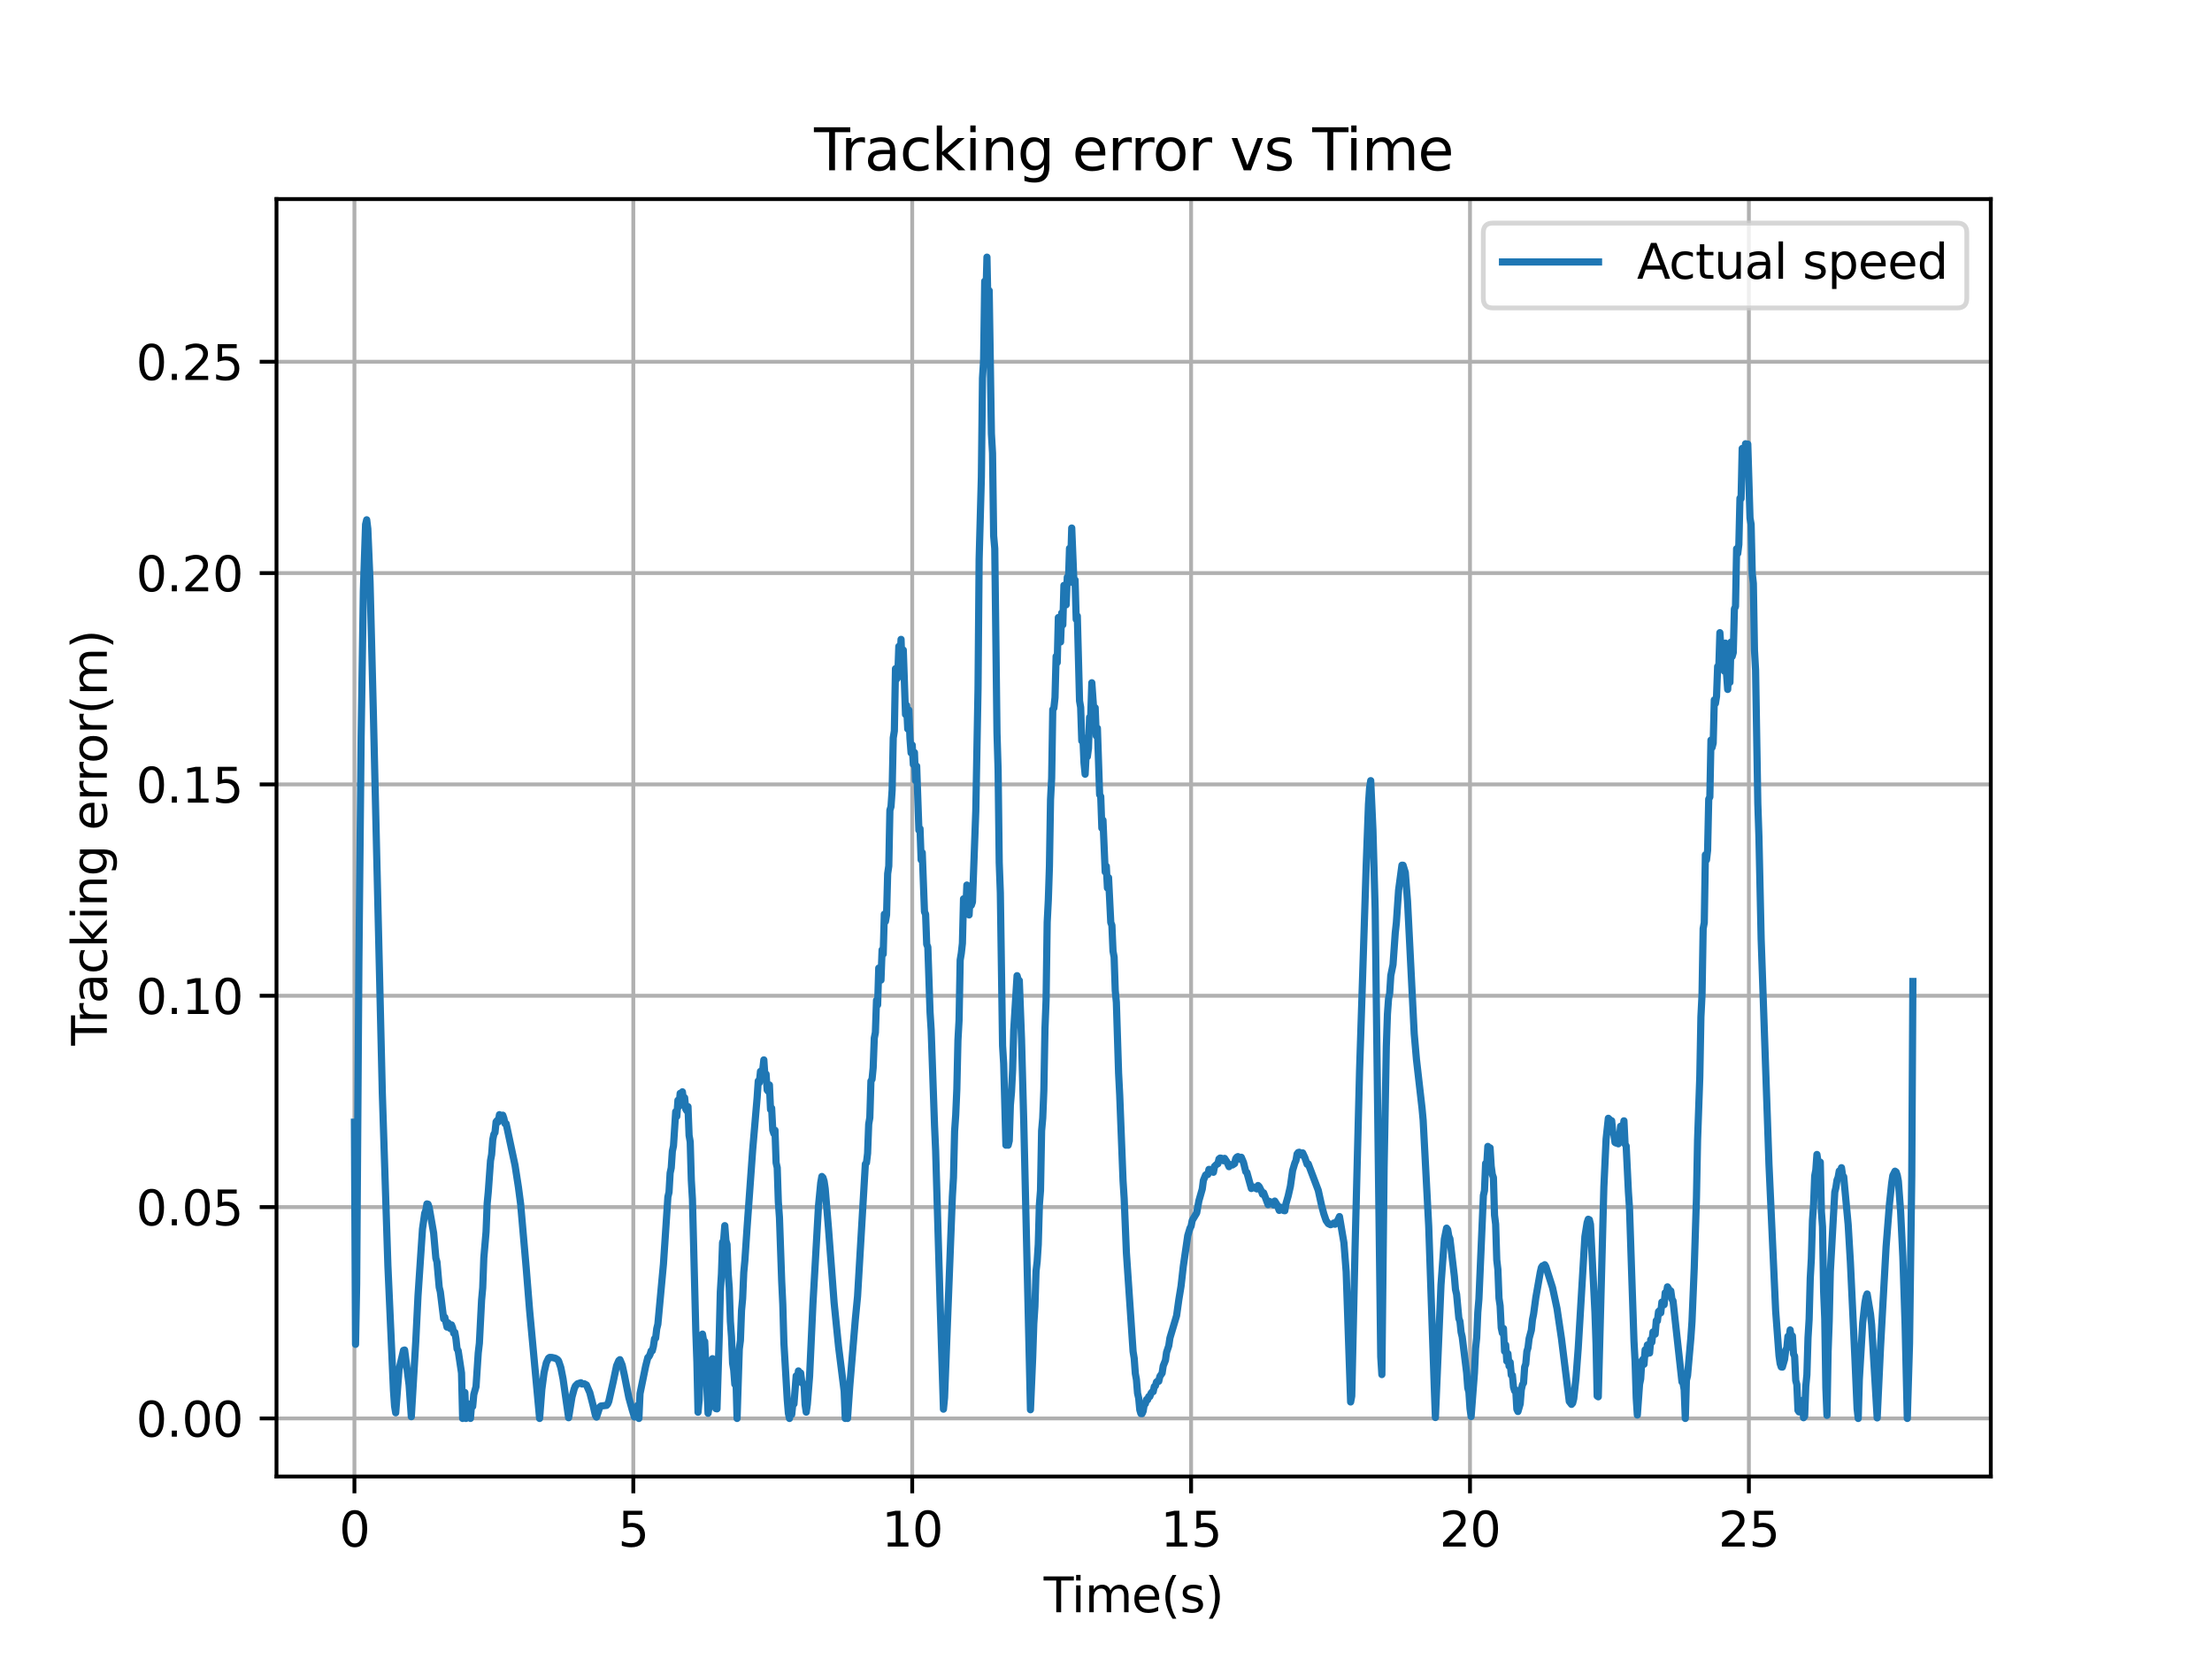 <?xml version="1.0" encoding="utf-8" standalone="no"?>
<!DOCTYPE svg PUBLIC "-//W3C//DTD SVG 1.1//EN"
  "http://www.w3.org/Graphics/SVG/1.1/DTD/svg11.dtd">
<svg xmlns:xlink="http://www.w3.org/1999/xlink" width="460.8pt" height="345.6pt" viewBox="0 0 460.8 345.6" xmlns="http://www.w3.org/2000/svg" version="1.1">
 <defs>
  <style type="text/css">*{stroke-linejoin: round; stroke-linecap: butt}</style>
 </defs>
 <g id="figure_1">
  <g id="patch_1">
   <path d="M 0 345.6 
L 460.8 345.6 
L 460.8 0 
L 0 0 
z
" style="fill: #ffffff"/>
  </g>
  <g id="axes_1">
   <g id="patch_2">
    <path d="M 57.6 307.584 
L 414.72 307.584 
L 414.72 41.472 
L 57.6 41.472 
z
" style="fill: #ffffff"/>
   </g>
   <g id="matplotlib.axis_1">
    <g id="xtick_1">
     <g id="line2d_1">
      <path d="M 73.833 307.584 
L 73.833 41.472 
" clip-path="url(#p482bd1f780)" style="fill: none; stroke: #b0b0b0; stroke-width: 0.8; stroke-linecap: square"/>
     </g>
     <g id="line2d_2">
      <defs>
       <path id="m9a41ed1e70" d="M 0 0 
L 0 3.5 
" style="stroke: #000000; stroke-width: 0.8"/>
      </defs>
      <g>
       <use xlink:href="#m9a41ed1e70" x="73.833" y="307.584" style="stroke: #000000; stroke-width: 0.8"/>
      </g>
     </g>
     <g id="text_1">
      <!-- 0 -->
      <g transform="translate(70.651 322.182) scale(0.1 -0.1)">
       <defs>
        <path id="DejaVuSans-30" d="M 2034 4250 
Q 1547 4250 1301 3770 
Q 1056 3291 1056 2328 
Q 1056 1369 1301 889 
Q 1547 409 2034 409 
Q 2525 409 2770 889 
Q 3016 1369 3016 2328 
Q 3016 3291 2770 3770 
Q 2525 4250 2034 4250 
z
M 2034 4750 
Q 2819 4750 3233 4129 
Q 3647 3509 3647 2328 
Q 3647 1150 3233 529 
Q 2819 -91 2034 -91 
Q 1250 -91 836 529 
Q 422 1150 422 2328 
Q 422 3509 836 4129 
Q 1250 4750 2034 4750 
z
" transform="scale(0.016)"/>
       </defs>
       <use xlink:href="#DejaVuSans-30"/>
      </g>
     </g>
    </g>
    <g id="xtick_2">
     <g id="line2d_3">
      <path d="M 131.931 307.584 
L 131.931 41.472 
" clip-path="url(#p482bd1f780)" style="fill: none; stroke: #b0b0b0; stroke-width: 0.8; stroke-linecap: square"/>
     </g>
     <g id="line2d_4">
      <g>
       <use xlink:href="#m9a41ed1e70" x="131.931" y="307.584" style="stroke: #000000; stroke-width: 0.8"/>
      </g>
     </g>
     <g id="text_2">
      <!-- 5 -->
      <g transform="translate(128.75 322.182) scale(0.1 -0.1)">
       <defs>
        <path id="DejaVuSans-35" d="M 691 4666 
L 3169 4666 
L 3169 4134 
L 1269 4134 
L 1269 2991 
Q 1406 3038 1543 3061 
Q 1681 3084 1819 3084 
Q 2600 3084 3056 2656 
Q 3513 2228 3513 1497 
Q 3513 744 3044 326 
Q 2575 -91 1722 -91 
Q 1428 -91 1123 -41 
Q 819 9 494 109 
L 494 744 
Q 775 591 1075 516 
Q 1375 441 1709 441 
Q 2250 441 2565 725 
Q 2881 1009 2881 1497 
Q 2881 1984 2565 2268 
Q 2250 2553 1709 2553 
Q 1456 2553 1204 2497 
Q 953 2441 691 2322 
L 691 4666 
z
" transform="scale(0.016)"/>
       </defs>
       <use xlink:href="#DejaVuSans-35"/>
      </g>
     </g>
    </g>
    <g id="xtick_3">
     <g id="line2d_5">
      <path d="M 190.03 307.584 
L 190.03 41.472 
" clip-path="url(#p482bd1f780)" style="fill: none; stroke: #b0b0b0; stroke-width: 0.8; stroke-linecap: square"/>
     </g>
     <g id="line2d_6">
      <g>
       <use xlink:href="#m9a41ed1e70" x="190.03" y="307.584" style="stroke: #000000; stroke-width: 0.8"/>
      </g>
     </g>
     <g id="text_3">
      <!-- 10 -->
      <g transform="translate(183.667 322.182) scale(0.1 -0.1)">
       <defs>
        <path id="DejaVuSans-31" d="M 794 531 
L 1825 531 
L 1825 4091 
L 703 3866 
L 703 4441 
L 1819 4666 
L 2450 4666 
L 2450 531 
L 3481 531 
L 3481 0 
L 794 0 
L 794 531 
z
" transform="scale(0.016)"/>
       </defs>
       <use xlink:href="#DejaVuSans-31"/>
       <use xlink:href="#DejaVuSans-30" x="63.623"/>
      </g>
     </g>
    </g>
    <g id="xtick_4">
     <g id="line2d_7">
      <path d="M 248.128 307.584 
L 248.128 41.472 
" clip-path="url(#p482bd1f780)" style="fill: none; stroke: #b0b0b0; stroke-width: 0.8; stroke-linecap: square"/>
     </g>
     <g id="line2d_8">
      <g>
       <use xlink:href="#m9a41ed1e70" x="248.128" y="307.584" style="stroke: #000000; stroke-width: 0.8"/>
      </g>
     </g>
     <g id="text_4">
      <!-- 15 -->
      <g transform="translate(241.766 322.182) scale(0.1 -0.1)">
       <use xlink:href="#DejaVuSans-31"/>
       <use xlink:href="#DejaVuSans-35" x="63.623"/>
      </g>
     </g>
    </g>
    <g id="xtick_5">
     <g id="line2d_9">
      <path d="M 306.227 307.584 
L 306.227 41.472 
" clip-path="url(#p482bd1f780)" style="fill: none; stroke: #b0b0b0; stroke-width: 0.8; stroke-linecap: square"/>
     </g>
     <g id="line2d_10">
      <g>
       <use xlink:href="#m9a41ed1e70" x="306.227" y="307.584" style="stroke: #000000; stroke-width: 0.8"/>
      </g>
     </g>
     <g id="text_5">
      <!-- 20 -->
      <g transform="translate(299.864 322.182) scale(0.1 -0.1)">
       <defs>
        <path id="DejaVuSans-32" d="M 1228 531 
L 3431 531 
L 3431 0 
L 469 0 
L 469 531 
Q 828 903 1448 1529 
Q 2069 2156 2228 2338 
Q 2531 2678 2651 2914 
Q 2772 3150 2772 3378 
Q 2772 3750 2511 3984 
Q 2250 4219 1831 4219 
Q 1534 4219 1204 4116 
Q 875 4013 500 3803 
L 500 4441 
Q 881 4594 1212 4672 
Q 1544 4750 1819 4750 
Q 2544 4750 2975 4387 
Q 3406 4025 3406 3419 
Q 3406 3131 3298 2873 
Q 3191 2616 2906 2266 
Q 2828 2175 2409 1742 
Q 1991 1309 1228 531 
z
" transform="scale(0.016)"/>
       </defs>
       <use xlink:href="#DejaVuSans-32"/>
       <use xlink:href="#DejaVuSans-30" x="63.623"/>
      </g>
     </g>
    </g>
    <g id="xtick_6">
     <g id="line2d_11">
      <path d="M 364.325 307.584 
L 364.325 41.472 
" clip-path="url(#p482bd1f780)" style="fill: none; stroke: #b0b0b0; stroke-width: 0.8; stroke-linecap: square"/>
     </g>
     <g id="line2d_12">
      <g>
       <use xlink:href="#m9a41ed1e70" x="364.325" y="307.584" style="stroke: #000000; stroke-width: 0.8"/>
      </g>
     </g>
     <g id="text_6">
      <!-- 25 -->
      <g transform="translate(357.963 322.182) scale(0.1 -0.1)">
       <use xlink:href="#DejaVuSans-32"/>
       <use xlink:href="#DejaVuSans-35" x="63.623"/>
      </g>
     </g>
    </g>
    <g id="text_7">
     <!-- Time(s) -->
     <g transform="translate(217.42 335.861) scale(0.1 -0.1)">
      <defs>
       <path id="DejaVuSans-54" d="M -19 4666 
L 3928 4666 
L 3928 4134 
L 2272 4134 
L 2272 0 
L 1638 0 
L 1638 4134 
L -19 4134 
L -19 4666 
z
" transform="scale(0.016)"/>
       <path id="DejaVuSans-69" d="M 603 3500 
L 1178 3500 
L 1178 0 
L 603 0 
L 603 3500 
z
M 603 4863 
L 1178 4863 
L 1178 4134 
L 603 4134 
L 603 4863 
z
" transform="scale(0.016)"/>
       <path id="DejaVuSans-6d" d="M 3328 2828 
Q 3544 3216 3844 3400 
Q 4144 3584 4550 3584 
Q 5097 3584 5394 3201 
Q 5691 2819 5691 2113 
L 5691 0 
L 5113 0 
L 5113 2094 
Q 5113 2597 4934 2840 
Q 4756 3084 4391 3084 
Q 3944 3084 3684 2787 
Q 3425 2491 3425 1978 
L 3425 0 
L 2847 0 
L 2847 2094 
Q 2847 2600 2669 2842 
Q 2491 3084 2119 3084 
Q 1678 3084 1418 2786 
Q 1159 2488 1159 1978 
L 1159 0 
L 581 0 
L 581 3500 
L 1159 3500 
L 1159 2956 
Q 1356 3278 1631 3431 
Q 1906 3584 2284 3584 
Q 2666 3584 2933 3390 
Q 3200 3197 3328 2828 
z
" transform="scale(0.016)"/>
       <path id="DejaVuSans-65" d="M 3597 1894 
L 3597 1613 
L 953 1613 
Q 991 1019 1311 708 
Q 1631 397 2203 397 
Q 2534 397 2845 478 
Q 3156 559 3463 722 
L 3463 178 
Q 3153 47 2828 -22 
Q 2503 -91 2169 -91 
Q 1331 -91 842 396 
Q 353 884 353 1716 
Q 353 2575 817 3079 
Q 1281 3584 2069 3584 
Q 2775 3584 3186 3129 
Q 3597 2675 3597 1894 
z
M 3022 2063 
Q 3016 2534 2758 2815 
Q 2500 3097 2075 3097 
Q 1594 3097 1305 2825 
Q 1016 2553 972 2059 
L 3022 2063 
z
" transform="scale(0.016)"/>
       <path id="DejaVuSans-28" d="M 1984 4856 
Q 1566 4138 1362 3434 
Q 1159 2731 1159 2009 
Q 1159 1288 1364 580 
Q 1569 -128 1984 -844 
L 1484 -844 
Q 1016 -109 783 600 
Q 550 1309 550 2009 
Q 550 2706 781 3412 
Q 1013 4119 1484 4856 
L 1984 4856 
z
" transform="scale(0.016)"/>
       <path id="DejaVuSans-73" d="M 2834 3397 
L 2834 2853 
Q 2591 2978 2328 3040 
Q 2066 3103 1784 3103 
Q 1356 3103 1142 2972 
Q 928 2841 928 2578 
Q 928 2378 1081 2264 
Q 1234 2150 1697 2047 
L 1894 2003 
Q 2506 1872 2764 1633 
Q 3022 1394 3022 966 
Q 3022 478 2636 193 
Q 2250 -91 1575 -91 
Q 1294 -91 989 -36 
Q 684 19 347 128 
L 347 722 
Q 666 556 975 473 
Q 1284 391 1588 391 
Q 1994 391 2212 530 
Q 2431 669 2431 922 
Q 2431 1156 2273 1281 
Q 2116 1406 1581 1522 
L 1381 1569 
Q 847 1681 609 1914 
Q 372 2147 372 2553 
Q 372 3047 722 3315 
Q 1072 3584 1716 3584 
Q 2034 3584 2315 3537 
Q 2597 3491 2834 3397 
z
" transform="scale(0.016)"/>
       <path id="DejaVuSans-29" d="M 513 4856 
L 1013 4856 
Q 1481 4119 1714 3412 
Q 1947 2706 1947 2009 
Q 1947 1309 1714 600 
Q 1481 -109 1013 -844 
L 513 -844 
Q 928 -128 1133 580 
Q 1338 1288 1338 2009 
Q 1338 2731 1133 3434 
Q 928 4138 513 4856 
z
" transform="scale(0.016)"/>
      </defs>
      <use xlink:href="#DejaVuSans-54"/>
      <use xlink:href="#DejaVuSans-69" x="57.959"/>
      <use xlink:href="#DejaVuSans-6d" x="85.742"/>
      <use xlink:href="#DejaVuSans-65" x="183.154"/>
      <use xlink:href="#DejaVuSans-28" x="244.678"/>
      <use xlink:href="#DejaVuSans-73" x="283.691"/>
      <use xlink:href="#DejaVuSans-29" x="335.791"/>
     </g>
    </g>
   </g>
   <g id="matplotlib.axis_2">
    <g id="ytick_1">
     <g id="line2d_13">
      <path d="M 57.6 295.488 
L 414.72 295.488 
" clip-path="url(#p482bd1f780)" style="fill: none; stroke: #b0b0b0; stroke-width: 0.8; stroke-linecap: square"/>
     </g>
     <g id="line2d_14">
      <defs>
       <path id="m479113376a" d="M 0 0 
L -3.5 0 
" style="stroke: #000000; stroke-width: 0.8"/>
      </defs>
      <g>
       <use xlink:href="#m479113376a" x="57.6" y="295.488" style="stroke: #000000; stroke-width: 0.8"/>
      </g>
     </g>
     <g id="text_8">
      <!-- 0.00 -->
      <g transform="translate(28.334 299.287) scale(0.1 -0.1)">
       <defs>
        <path id="DejaVuSans-2e" d="M 684 794 
L 1344 794 
L 1344 0 
L 684 0 
L 684 794 
z
" transform="scale(0.016)"/>
       </defs>
       <use xlink:href="#DejaVuSans-30"/>
       <use xlink:href="#DejaVuSans-2e" x="63.623"/>
       <use xlink:href="#DejaVuSans-30" x="95.41"/>
       <use xlink:href="#DejaVuSans-30" x="159.033"/>
      </g>
     </g>
    </g>
    <g id="ytick_2">
     <g id="line2d_15">
      <path d="M 57.6 251.461 
L 414.72 251.461 
" clip-path="url(#p482bd1f780)" style="fill: none; stroke: #b0b0b0; stroke-width: 0.8; stroke-linecap: square"/>
     </g>
     <g id="line2d_16">
      <g>
       <use xlink:href="#m479113376a" x="57.6" y="251.461" style="stroke: #000000; stroke-width: 0.8"/>
      </g>
     </g>
     <g id="text_9">
      <!-- 0.05 -->
      <g transform="translate(28.334 255.26) scale(0.1 -0.1)">
       <use xlink:href="#DejaVuSans-30"/>
       <use xlink:href="#DejaVuSans-2e" x="63.623"/>
       <use xlink:href="#DejaVuSans-30" x="95.41"/>
       <use xlink:href="#DejaVuSans-35" x="159.033"/>
      </g>
     </g>
    </g>
    <g id="ytick_3">
     <g id="line2d_17">
      <path d="M 57.6 207.434 
L 414.72 207.434 
" clip-path="url(#p482bd1f780)" style="fill: none; stroke: #b0b0b0; stroke-width: 0.8; stroke-linecap: square"/>
     </g>
     <g id="line2d_18">
      <g>
       <use xlink:href="#m479113376a" x="57.6" y="207.434" style="stroke: #000000; stroke-width: 0.8"/>
      </g>
     </g>
     <g id="text_10">
      <!-- 0.10 -->
      <g transform="translate(28.334 211.233) scale(0.1 -0.1)">
       <use xlink:href="#DejaVuSans-30"/>
       <use xlink:href="#DejaVuSans-2e" x="63.623"/>
       <use xlink:href="#DejaVuSans-31" x="95.41"/>
       <use xlink:href="#DejaVuSans-30" x="159.033"/>
      </g>
     </g>
    </g>
    <g id="ytick_4">
     <g id="line2d_19">
      <path d="M 57.6 163.406 
L 414.72 163.406 
" clip-path="url(#p482bd1f780)" style="fill: none; stroke: #b0b0b0; stroke-width: 0.8; stroke-linecap: square"/>
     </g>
     <g id="line2d_20">
      <g>
       <use xlink:href="#m479113376a" x="57.6" y="163.406" style="stroke: #000000; stroke-width: 0.8"/>
      </g>
     </g>
     <g id="text_11">
      <!-- 0.15 -->
      <g transform="translate(28.334 167.205) scale(0.1 -0.1)">
       <use xlink:href="#DejaVuSans-30"/>
       <use xlink:href="#DejaVuSans-2e" x="63.623"/>
       <use xlink:href="#DejaVuSans-31" x="95.41"/>
       <use xlink:href="#DejaVuSans-35" x="159.033"/>
      </g>
     </g>
    </g>
    <g id="ytick_5">
     <g id="line2d_21">
      <path d="M 57.6 119.379 
L 414.72 119.379 
" clip-path="url(#p482bd1f780)" style="fill: none; stroke: #b0b0b0; stroke-width: 0.8; stroke-linecap: square"/>
     </g>
     <g id="line2d_22">
      <g>
       <use xlink:href="#m479113376a" x="57.6" y="119.379" style="stroke: #000000; stroke-width: 0.8"/>
      </g>
     </g>
     <g id="text_12">
      <!-- 0.20 -->
      <g transform="translate(28.334 123.178) scale(0.1 -0.1)">
       <use xlink:href="#DejaVuSans-30"/>
       <use xlink:href="#DejaVuSans-2e" x="63.623"/>
       <use xlink:href="#DejaVuSans-32" x="95.41"/>
       <use xlink:href="#DejaVuSans-30" x="159.033"/>
      </g>
     </g>
    </g>
    <g id="ytick_6">
     <g id="line2d_23">
      <path d="M 57.6 75.352 
L 414.72 75.352 
" clip-path="url(#p482bd1f780)" style="fill: none; stroke: #b0b0b0; stroke-width: 0.8; stroke-linecap: square"/>
     </g>
     <g id="line2d_24">
      <g>
       <use xlink:href="#m479113376a" x="57.6" y="75.352" style="stroke: #000000; stroke-width: 0.8"/>
      </g>
     </g>
     <g id="text_13">
      <!-- 0.25 -->
      <g transform="translate(28.334 79.151) scale(0.1 -0.1)">
       <use xlink:href="#DejaVuSans-30"/>
       <use xlink:href="#DejaVuSans-2e" x="63.623"/>
       <use xlink:href="#DejaVuSans-32" x="95.41"/>
       <use xlink:href="#DejaVuSans-35" x="159.033"/>
      </g>
     </g>
    </g>
    <g id="text_14">
     <!-- Tracking error(m) -->
     <g transform="translate(22.255 217.804) rotate(-90) scale(0.1 -0.1)">
      <defs>
       <path id="DejaVuSans-72" d="M 2631 2963 
Q 2534 3019 2420 3045 
Q 2306 3072 2169 3072 
Q 1681 3072 1420 2755 
Q 1159 2438 1159 1844 
L 1159 0 
L 581 0 
L 581 3500 
L 1159 3500 
L 1159 2956 
Q 1341 3275 1631 3429 
Q 1922 3584 2338 3584 
Q 2397 3584 2469 3576 
Q 2541 3569 2628 3553 
L 2631 2963 
z
" transform="scale(0.016)"/>
       <path id="DejaVuSans-61" d="M 2194 1759 
Q 1497 1759 1228 1600 
Q 959 1441 959 1056 
Q 959 750 1161 570 
Q 1363 391 1709 391 
Q 2188 391 2477 730 
Q 2766 1069 2766 1631 
L 2766 1759 
L 2194 1759 
z
M 3341 1997 
L 3341 0 
L 2766 0 
L 2766 531 
Q 2569 213 2275 61 
Q 1981 -91 1556 -91 
Q 1019 -91 701 211 
Q 384 513 384 1019 
Q 384 1609 779 1909 
Q 1175 2209 1959 2209 
L 2766 2209 
L 2766 2266 
Q 2766 2663 2505 2880 
Q 2244 3097 1772 3097 
Q 1472 3097 1187 3025 
Q 903 2953 641 2809 
L 641 3341 
Q 956 3463 1253 3523 
Q 1550 3584 1831 3584 
Q 2591 3584 2966 3190 
Q 3341 2797 3341 1997 
z
" transform="scale(0.016)"/>
       <path id="DejaVuSans-63" d="M 3122 3366 
L 3122 2828 
Q 2878 2963 2633 3030 
Q 2388 3097 2138 3097 
Q 1578 3097 1268 2742 
Q 959 2388 959 1747 
Q 959 1106 1268 751 
Q 1578 397 2138 397 
Q 2388 397 2633 464 
Q 2878 531 3122 666 
L 3122 134 
Q 2881 22 2623 -34 
Q 2366 -91 2075 -91 
Q 1284 -91 818 406 
Q 353 903 353 1747 
Q 353 2603 823 3093 
Q 1294 3584 2113 3584 
Q 2378 3584 2631 3529 
Q 2884 3475 3122 3366 
z
" transform="scale(0.016)"/>
       <path id="DejaVuSans-6b" d="M 581 4863 
L 1159 4863 
L 1159 1991 
L 2875 3500 
L 3609 3500 
L 1753 1863 
L 3688 0 
L 2938 0 
L 1159 1709 
L 1159 0 
L 581 0 
L 581 4863 
z
" transform="scale(0.016)"/>
       <path id="DejaVuSans-6e" d="M 3513 2113 
L 3513 0 
L 2938 0 
L 2938 2094 
Q 2938 2591 2744 2837 
Q 2550 3084 2163 3084 
Q 1697 3084 1428 2787 
Q 1159 2491 1159 1978 
L 1159 0 
L 581 0 
L 581 3500 
L 1159 3500 
L 1159 2956 
Q 1366 3272 1645 3428 
Q 1925 3584 2291 3584 
Q 2894 3584 3203 3211 
Q 3513 2838 3513 2113 
z
" transform="scale(0.016)"/>
       <path id="DejaVuSans-67" d="M 2906 1791 
Q 2906 2416 2648 2759 
Q 2391 3103 1925 3103 
Q 1463 3103 1205 2759 
Q 947 2416 947 1791 
Q 947 1169 1205 825 
Q 1463 481 1925 481 
Q 2391 481 2648 825 
Q 2906 1169 2906 1791 
z
M 3481 434 
Q 3481 -459 3084 -895 
Q 2688 -1331 1869 -1331 
Q 1566 -1331 1297 -1286 
Q 1028 -1241 775 -1147 
L 775 -588 
Q 1028 -725 1275 -790 
Q 1522 -856 1778 -856 
Q 2344 -856 2625 -561 
Q 2906 -266 2906 331 
L 2906 616 
Q 2728 306 2450 153 
Q 2172 0 1784 0 
Q 1141 0 747 490 
Q 353 981 353 1791 
Q 353 2603 747 3093 
Q 1141 3584 1784 3584 
Q 2172 3584 2450 3431 
Q 2728 3278 2906 2969 
L 2906 3500 
L 3481 3500 
L 3481 434 
z
" transform="scale(0.016)"/>
       <path id="DejaVuSans-20" transform="scale(0.016)"/>
       <path id="DejaVuSans-6f" d="M 1959 3097 
Q 1497 3097 1228 2736 
Q 959 2375 959 1747 
Q 959 1119 1226 758 
Q 1494 397 1959 397 
Q 2419 397 2687 759 
Q 2956 1122 2956 1747 
Q 2956 2369 2687 2733 
Q 2419 3097 1959 3097 
z
M 1959 3584 
Q 2709 3584 3137 3096 
Q 3566 2609 3566 1747 
Q 3566 888 3137 398 
Q 2709 -91 1959 -91 
Q 1206 -91 779 398 
Q 353 888 353 1747 
Q 353 2609 779 3096 
Q 1206 3584 1959 3584 
z
" transform="scale(0.016)"/>
      </defs>
      <use xlink:href="#DejaVuSans-54"/>
      <use xlink:href="#DejaVuSans-72" x="46.334"/>
      <use xlink:href="#DejaVuSans-61" x="87.447"/>
      <use xlink:href="#DejaVuSans-63" x="148.727"/>
      <use xlink:href="#DejaVuSans-6b" x="203.707"/>
      <use xlink:href="#DejaVuSans-69" x="261.617"/>
      <use xlink:href="#DejaVuSans-6e" x="289.4"/>
      <use xlink:href="#DejaVuSans-67" x="352.779"/>
      <use xlink:href="#DejaVuSans-20" x="416.256"/>
      <use xlink:href="#DejaVuSans-65" x="448.043"/>
      <use xlink:href="#DejaVuSans-72" x="509.566"/>
      <use xlink:href="#DejaVuSans-72" x="548.93"/>
      <use xlink:href="#DejaVuSans-6f" x="587.793"/>
      <use xlink:href="#DejaVuSans-72" x="648.975"/>
      <use xlink:href="#DejaVuSans-28" x="690.088"/>
      <use xlink:href="#DejaVuSans-6d" x="729.102"/>
      <use xlink:href="#DejaVuSans-29" x="826.514"/>
     </g>
    </g>
   </g>
   <g id="line2d_25">
    <path d="M 73.833 233.781 
L 74.065 280.05 
L 74.065 280.05 
L 74.298 267.548 
L 74.298 267.548 
L 74.762 200.658 
L 74.762 200.658 
L 75.227 153.563 
L 75.227 153.563 
L 75.692 123.067 
L 75.692 123.067 
L 76.157 109.254 
L 76.157 109.254 
L 76.389 108.284 
L 76.389 108.284 
L 76.621 110.171 
L 76.621 110.171 
L 77.086 121.163 
L 77.086 121.163 
L 77.783 148.799 
L 77.783 148.799 
L 79.643 227.714 
L 79.643 227.714 
L 80.805 263.675 
L 80.805 263.675 
L 81.967 289.654 
L 81.967 289.654 
L 82.199 292.944 
L 82.199 292.944 
L 82.431 294.311 
L 82.431 294.311 
L 83.128 285.254 
L 83.128 285.254 
L 84.058 281.305 
L 84.058 281.305 
L 84.29 281.236 
L 84.29 281.236 
L 85.22 288.511 
L 85.22 288.511 
L 85.685 295.119 
L 85.685 295.119 
L 86.614 279.409 
L 86.614 279.409 
L 87.079 269.928 
L 87.079 269.928 
L 88.009 256.026 
L 88.009 256.026 
L 88.474 252.754 
L 88.474 252.754 
L 88.706 252.141 
L 88.706 252.141 
L 88.938 250.799 
L 88.938 250.799 
L 89.171 250.858 
L 89.171 250.858 
L 89.403 251.528 
L 89.403 251.528 
L 90.333 256.857 
L 90.333 256.857 
L 90.797 262.098 
L 90.797 262.098 
L 91.03 262.905 
L 91.03 262.905 
L 91.495 268.169 
L 91.495 268.169 
L 91.727 269.112 
L 91.727 269.112 
L 92.424 274.744 
L 92.424 274.744 
L 92.657 274.404 
L 92.657 274.404 
L 93.121 276.458 
L 93.121 276.458 
L 93.354 275.582 
L 93.354 275.582 
L 93.586 276.009 
L 93.819 276.767 
L 93.819 276.767 
L 94.051 275.994 
L 94.051 275.994 
L 94.283 276.585 
L 94.283 276.585 
L 94.516 277.746 
L 94.516 277.746 
L 94.748 277.544 
L 94.748 277.544 
L 94.981 278.896 
L 94.981 278.896 
L 95.213 280.996 
L 95.213 280.996 
L 95.445 281.369 
L 95.445 281.369 
L 96.143 286.021 
L 96.143 286.021 
L 96.375 295.488 
L 96.375 295.488 
L 96.607 290.504 
L 96.607 290.504 
L 96.84 290.076 
L 96.84 290.076 
L 97.072 295.488 
L 97.072 295.488 
L 97.537 292.467 
L 97.537 292.467 
L 97.769 293.664 
L 97.769 293.664 
L 98.002 295.481 
L 98.002 295.481 
L 98.234 292.541 
L 98.234 292.541 
L 98.467 292.997 
L 98.467 292.997 
L 98.699 290.505 
L 98.699 290.505 
L 99.164 288.854 
L 99.164 288.854 
L 99.628 281.827 
L 99.628 281.827 
L 99.861 279.826 
L 99.861 279.826 
L 100.326 270.79 
L 100.326 270.79 
L 100.558 268.279 
L 100.558 268.279 
L 100.79 262.028 
L 100.79 262.028 
L 101.255 256.609 
L 101.255 256.609 
L 101.488 250.696 
L 101.488 250.696 
L 101.72 248.254 
L 101.72 248.254 
L 102.185 241.767 
L 102.185 241.767 
L 102.417 240.503 
L 102.417 240.503 
L 102.65 237.417 
L 102.65 237.417 
L 102.882 236.292 
L 102.882 236.292 
L 103.114 235.937 
L 103.114 235.937 
L 103.347 233.694 
L 103.347 233.694 
L 103.579 233.405 
L 103.812 233.709 
L 103.812 233.709 
L 104.044 232.204 
L 104.044 232.204 
L 104.276 232.462 
L 104.276 232.462 
L 104.509 233.156 
L 104.509 233.156 
L 104.741 232.316 
L 104.741 232.316 
L 104.974 233.003 
L 104.974 233.003 
L 105.206 234.077 
L 105.206 234.077 
L 105.438 234.074 
L 105.438 234.074 
L 107.297 242.792 
L 107.297 242.792 
L 107.995 247.305 
L 107.995 247.305 
L 108.459 250.842 
L 108.459 250.842 
L 109.621 264.198 
L 109.621 264.198 
L 110.319 272.903 
L 110.319 272.903 
L 112.41 295.488 
L 112.41 295.488 
L 112.875 289.422 
L 112.875 289.422 
L 113.34 285.926 
L 113.34 285.926 
L 113.805 283.904 
L 113.805 283.904 
L 114.269 282.94 
L 114.269 282.94 
L 114.502 282.772 
L 114.502 282.772 
L 114.966 282.782 
L 114.966 282.782 
L 115.664 282.942 
L 115.664 282.942 
L 116.128 283.211 
L 116.128 283.211 
L 116.361 283.499 
L 116.361 283.499 
L 116.826 284.873 
L 116.826 284.873 
L 117.29 287.211 
L 117.29 287.211 
L 117.988 292.098 
L 117.988 292.098 
L 118.452 295.337 
L 118.452 295.337 
L 119.15 291.035 
L 119.15 291.035 
L 119.614 289.335 
L 119.614 289.335 
L 119.847 288.741 
L 119.847 288.741 
L 120.312 288.267 
L 120.312 288.267 
L 121.009 288.052 
L 121.009 288.052 
L 121.241 288.312 
L 121.241 288.312 
L 121.706 288.267 
L 121.706 288.267 
L 122.171 288.518 
L 122.171 288.518 
L 122.868 290.106 
L 122.868 290.106 
L 123.565 292.811 
L 123.565 292.811 
L 124.03 294.816 
L 124.03 294.816 
L 124.262 295.208 
L 124.262 295.208 
L 124.959 293.093 
L 124.959 293.093 
L 125.192 292.897 
L 125.192 292.897 
L 126.354 292.767 
L 126.354 292.767 
L 126.586 292.493 
L 126.586 292.493 
L 126.819 291.942 
L 126.819 291.942 
L 127.748 287.825 
L 127.748 287.825 
L 128.445 284.508 
L 128.445 284.508 
L 128.91 283.435 
L 128.91 283.435 
L 129.143 283.243 
L 129.143 283.243 
L 129.607 284.361 
L 129.607 284.361 
L 130.072 286.482 
L 130.072 286.482 
L 131.002 291.147 
L 131.002 291.147 
L 131.699 293.665 
L 131.699 293.665 
L 132.164 295.184 
L 132.164 295.184 
L 132.396 294.902 
L 132.396 294.902 
L 132.861 292.745 
L 132.861 292.745 
L 133.093 295.488 
L 133.093 295.488 
L 133.326 290.324 
L 133.326 290.324 
L 134.488 284.639 
L 134.488 284.639 
L 134.952 282.808 
L 134.952 282.808 
L 135.185 282.604 
L 135.417 282.158 
L 135.417 282.158 
L 135.65 281.408 
L 135.65 281.408 
L 135.882 281.397 
L 135.882 281.397 
L 136.114 280.469 
L 136.114 280.469 
L 136.347 278.886 
L 136.579 278.763 
L 136.579 278.763 
L 136.812 276.789 
L 136.812 276.789 
L 137.044 275.863 
L 137.044 275.863 
L 138.206 263.341 
L 138.206 263.341 
L 139.135 249.321 
L 139.135 249.321 
L 139.368 248.375 
L 139.368 248.375 
L 139.6 244.353 
L 139.6 244.353 
L 139.833 243.28 
L 139.833 243.28 
L 140.065 239.81 
L 140.065 239.81 
L 140.297 238.723 
L 140.297 238.723 
L 140.762 231.567 
L 140.762 231.567 
L 140.995 232.566 
L 140.995 232.566 
L 141.227 229.205 
L 141.227 229.205 
L 141.459 230.463 
L 141.459 230.463 
L 141.692 227.763 
L 141.692 227.763 
L 141.924 229.156 
L 141.924 229.156 
L 142.157 227.447 
L 142.389 229.288 
L 142.621 228.67 
L 142.621 228.67 
L 142.854 231.056 
L 142.854 231.056 
L 143.086 231.413 
L 143.086 231.413 
L 143.319 230.528 
L 143.319 230.528 
L 143.551 236.536 
L 143.551 236.536 
L 143.783 237.863 
L 143.783 237.863 
L 144.016 245.863 
L 144.016 245.863 
L 144.248 249.829 
L 144.248 249.829 
L 144.945 277.17 
L 144.945 277.17 
L 145.178 283.748 
L 145.178 283.748 
L 145.41 294.191 
L 145.41 294.191 
L 145.643 291.629 
L 145.643 291.629 
L 145.875 283.973 
L 145.875 283.973 
L 146.107 281.833 
L 146.107 281.833 
L 146.34 277.916 
L 146.34 277.916 
L 146.572 279.304 
L 146.572 279.304 
L 146.804 279.444 
L 146.804 279.444 
L 147.502 294.412 
L 147.502 294.412 
L 147.734 292.961 
L 147.734 292.961 
L 147.966 287.155 
L 147.966 287.155 
L 148.199 286.252 
L 148.199 286.252 
L 148.431 283.035 
L 148.664 285.853 
L 148.664 285.853 
L 148.896 286.414 
L 148.896 286.414 
L 149.128 293.439 
L 149.128 293.439 
L 149.361 293.49 
L 149.361 293.49 
L 149.826 278.485 
L 149.826 278.485 
L 150.058 269.127 
L 150.058 269.127 
L 150.29 265.404 
L 150.29 265.404 
L 150.523 258.806 
L 150.523 258.806 
L 150.755 258.319 
L 150.988 255.325 
L 150.988 255.325 
L 151.22 258.434 
L 151.22 258.434 
L 151.452 259.23 
L 151.452 259.23 
L 151.685 265.277 
L 151.685 265.277 
L 151.917 268.235 
L 151.917 268.235 
L 152.15 275.247 
L 152.15 275.247 
L 152.382 278.457 
L 152.382 278.457 
L 152.614 284.005 
L 152.614 284.005 
L 152.847 285.4 
L 152.847 285.4 
L 153.079 288.385 
L 153.079 288.385 
L 153.312 287.156 
L 153.312 287.156 
L 153.544 295.488 
L 153.544 295.488 
L 154.009 281.009 
L 154.009 281.009 
L 154.241 279.235 
L 154.241 279.235 
L 154.473 273.006 
L 154.473 273.006 
L 154.706 270.507 
L 154.706 270.507 
L 154.938 265.077 
L 154.938 265.077 
L 155.171 262.589 
L 155.635 255.665 
L 155.635 255.665 
L 156.797 239.491 
L 156.797 239.491 
L 157.727 228.638 
L 157.727 228.638 
L 157.959 225.184 
L 157.959 225.184 
L 158.192 225.543 
L 158.192 225.543 
L 158.424 223.183 
L 158.424 223.183 
L 158.657 223.912 
L 158.657 223.912 
L 158.889 222.824 
L 158.889 222.824 
L 159.121 220.795 
L 159.121 220.795 
L 159.354 224.343 
L 159.354 224.343 
L 159.586 223.753 
L 159.586 223.753 
L 159.819 227.074 
L 159.819 227.074 
L 160.051 227.366 
L 160.051 227.366 
L 160.283 226.011 
L 160.283 226.011 
L 160.516 231.136 
L 160.748 230.846 
L 160.748 230.846 
L 160.981 235.43 
L 160.981 235.43 
L 161.213 236.155 
L 161.213 236.155 
L 161.445 235.45 
L 161.445 235.45 
L 161.678 242.235 
L 161.678 242.235 
L 161.91 243.248 
L 161.91 243.248 
L 162.142 250.419 
L 162.142 250.419 
L 162.375 253.652 
L 162.84 266.876 
L 162.84 266.876 
L 163.072 271.755 
L 163.072 271.755 
L 163.304 279.779 
L 163.304 279.779 
L 164.002 291.62 
L 164.002 291.62 
L 164.234 294.407 
L 164.234 294.407 
L 164.466 295.488 
L 164.466 295.488 
L 164.699 293.363 
L 164.699 293.363 
L 164.931 294.665 
L 164.931 294.665 
L 165.164 292.383 
L 165.164 292.383 
L 165.396 292.47 
L 165.396 292.47 
L 165.861 286.609 
L 165.861 286.609 
L 166.093 288.017 
L 166.093 288.017 
L 166.326 285.589 
L 166.326 285.589 
L 166.558 287.075 
L 166.558 287.075 
L 166.79 286.01 
L 166.79 286.01 
L 167.023 287.87 
L 167.023 287.87 
L 167.255 288.247 
L 167.255 288.247 
L 167.488 288.344 
L 167.488 288.344 
L 167.72 292.612 
L 167.72 292.612 
L 167.952 294.171 
L 167.952 294.171 
L 168.185 292.525 
L 168.185 292.525 
L 168.65 286.721 
L 168.65 286.721 
L 169.347 271.62 
L 169.347 271.62 
L 170.509 251.214 
L 170.509 251.214 
L 170.973 246.406 
L 170.973 246.406 
L 171.206 245.083 
L 171.206 245.083 
L 171.438 245.323 
L 171.671 246.052 
L 171.671 246.052 
L 171.903 247.615 
L 171.903 247.615 
L 172.6 256.051 
L 172.6 256.051 
L 173.762 271.4 
L 173.762 271.4 
L 174.692 280.59 
L 174.692 280.59 
L 175.854 289.825 
L 175.854 289.825 
L 176.086 295.488 
L 176.086 295.488 
L 176.319 294.612 
L 176.319 294.612 
L 176.551 295.488 
L 176.551 295.488 
L 177.016 288.84 
L 177.016 288.84 
L 178.178 274.892 
L 178.178 274.892 
L 178.642 270.087 
L 178.642 270.087 
L 180.269 242.485 
L 180.269 242.485 
L 180.502 242.224 
L 180.502 242.224 
L 180.734 240.266 
L 180.734 240.266 
L 180.966 234.178 
L 180.966 234.178 
L 181.199 232.828 
L 181.199 232.828 
L 181.431 225.204 
L 181.431 225.204 
L 181.664 224.83 
L 181.664 224.83 
L 181.896 222.412 
L 181.896 222.412 
L 182.128 216.25 
L 182.128 216.25 
L 182.361 215.077 
L 182.361 215.077 
L 182.593 208.368 
L 182.593 208.368 
L 182.826 209.341 
L 182.826 209.341 
L 183.058 201.669 
L 183.058 201.669 
L 183.29 204.095 
L 183.29 204.095 
L 183.523 204.176 
L 183.523 204.176 
L 183.755 197.875 
L 183.755 197.875 
L 183.988 198.758 
L 183.988 198.758 
L 184.22 190.435 
L 184.22 190.435 
L 184.452 191.965 
L 184.452 191.965 
L 184.685 190.616 
L 184.685 190.616 
L 184.917 182.002 
L 184.917 182.002 
L 185.149 180.413 
L 185.149 180.413 
L 185.382 168.786 
L 185.382 168.786 
L 185.614 168.03 
L 185.614 168.03 
L 185.847 164.595 
L 185.847 164.595 
L 186.079 153.715 
L 186.079 153.715 
L 186.311 152.271 
L 186.311 152.271 
L 186.544 139.294 
L 186.544 139.294 
L 186.776 141.49 
L 186.776 141.49 
L 187.009 141.155 
L 187.009 141.155 
L 187.241 134.657 
L 187.241 134.657 
L 187.473 138.357 
L 187.473 138.357 
L 187.706 133.193 
L 187.706 133.193 
L 187.938 139.935 
L 187.938 139.935 
L 188.171 135.412 
L 188.171 135.412 
L 188.635 148.846 
L 188.635 148.846 
L 188.868 146.93 
L 188.868 146.93 
L 189.1 151.861 
L 189.1 151.861 
L 189.333 147.926 
L 189.333 147.926 
L 189.565 153.825 
L 189.565 153.825 
L 189.797 156.838 
L 189.797 156.838 
L 190.03 155.195 
L 190.03 155.195 
L 190.262 159.251 
L 190.262 159.251 
L 190.495 156.758 
L 190.495 156.758 
L 190.727 162.631 
L 190.727 162.631 
L 190.959 159.592 
L 190.959 159.592 
L 191.424 172.951 
L 191.424 172.951 
L 191.657 172.62 
L 191.657 172.62 
L 191.889 179.12 
L 192.121 177.616 
L 192.121 177.616 
L 192.586 189.96 
L 192.586 189.96 
L 192.819 190.437 
L 192.819 190.437 
L 193.051 196.723 
L 193.051 196.723 
L 193.283 197.288 
L 193.283 197.288 
L 193.748 210.893 
L 193.748 210.893 
L 193.98 214.599 
L 193.98 214.599 
L 194.678 234.454 
L 194.678 234.454 
L 194.91 239.66 
L 194.91 239.66 
L 195.84 271.277 
L 195.84 271.277 
L 196.537 293.554 
L 196.537 293.554 
L 196.769 291.155 
L 196.769 291.155 
L 198.396 249.239 
L 198.396 249.239 
L 198.628 245.293 
L 198.628 245.293 
L 198.861 235.665 
L 198.861 235.665 
L 199.093 232.285 
L 199.093 232.285 
L 199.326 226.906 
L 199.326 226.906 
L 199.558 216.678 
L 199.558 216.678 
L 199.79 212.54 
L 199.79 212.54 
L 200.023 199.996 
L 200.023 199.996 
L 200.255 198.599 
L 200.255 198.599 
L 200.488 196.501 
L 200.488 196.501 
L 200.72 187.239 
L 200.72 187.239 
L 201.185 189.912 
L 201.185 189.912 
L 201.417 184.371 
L 201.417 184.371 
L 201.649 188.514 
L 201.649 188.514 
L 201.882 190.598 
L 201.882 190.598 
L 202.114 186.104 
L 202.114 186.104 
L 202.347 188.587 
L 202.347 188.587 
L 202.579 187.895 
L 202.579 187.895 
L 203.276 168.927 
L 203.276 168.927 
L 203.741 143.469 
L 203.741 143.469 
L 203.973 116.442 
L 203.973 116.442 
L 204.438 99.343 
L 204.438 99.343 
L 204.671 78.782 
L 204.903 75.031 
L 204.903 75.031 
L 205.135 58.572 
L 205.135 58.572 
L 205.368 62.55 
L 205.368 62.55 
L 205.6 53.568 
L 205.6 53.568 
L 205.833 65.028 
L 205.833 65.028 
L 206.065 60.538 
L 206.065 60.538 
L 206.53 90.343 
L 206.53 90.343 
L 206.762 94.405 
L 206.762 94.405 
L 206.995 111.612 
L 206.995 111.612 
L 207.227 114.274 
L 207.227 114.274 
L 207.692 152.686 
L 207.692 152.686 
L 207.924 160.414 
L 207.924 160.414 
L 208.157 179.709 
L 208.157 179.709 
L 208.389 185.998 
L 208.389 185.998 
L 208.854 217.846 
L 208.854 217.846 
L 209.086 221.617 
L 209.086 221.617 
L 209.551 238.558 
L 209.551 238.558 
L 209.783 236.132 
L 209.783 236.132 
L 210.016 238.568 
L 210.016 238.568 
L 210.248 237.641 
L 210.248 237.641 
L 210.48 230.17 
L 210.48 230.17 
L 210.713 227.483 
L 210.713 227.483 
L 210.945 222.925 
L 210.945 222.925 
L 211.178 214.554 
L 211.178 214.554 
L 211.875 203.25 
L 211.875 203.25 
L 212.107 204.082 
L 212.107 204.082 
L 212.34 204.261 
L 212.34 204.261 
L 212.804 216.538 
L 212.804 216.538 
L 213.269 233.746 
L 213.269 233.746 
L 214.664 293.671 
L 214.664 293.671 
L 215.128 282.789 
L 215.128 282.789 
L 215.361 275.75 
L 215.361 275.75 
L 215.593 272.166 
L 215.593 272.166 
L 215.826 264.825 
L 215.826 264.825 
L 216.058 262.813 
L 216.058 262.813 
L 216.29 259.221 
L 216.29 259.221 
L 216.523 250.966 
L 216.523 250.966 
L 216.755 248.018 
L 216.755 248.018 
L 216.987 235.548 
L 216.987 235.548 
L 217.22 232.92 
L 217.22 232.92 
L 217.452 227.172 
L 217.452 227.172 
L 217.685 214.32 
L 217.685 214.32 
L 217.917 208.393 
L 217.917 208.393 
L 218.149 192.132 
L 218.149 192.132 
L 218.382 187.584 
L 218.382 187.584 
L 218.614 180.525 
L 218.847 166.558 
L 218.847 166.558 
L 219.079 162.112 
L 219.079 162.112 
L 219.311 147.809 
L 219.311 147.809 
L 219.544 147.502 
L 219.544 147.502 
L 219.776 145.299 
L 220.009 136.725 
L 220.009 136.725 
L 220.241 138.027 
L 220.241 138.027 
L 220.473 128.642 
L 220.473 128.642 
L 220.706 132.801 
L 220.706 132.801 
L 220.938 133.735 
L 220.938 133.735 
L 221.171 127.687 
L 221.171 127.687 
L 221.403 130.168 
L 221.403 130.168 
L 221.635 121.941 
L 221.635 121.941 
L 221.868 125.823 
L 221.868 125.823 
L 222.1 125.995 
L 222.1 125.995 
L 222.333 120.233 
L 222.333 120.233 
L 222.565 121.48 
L 222.565 121.48 
L 222.797 114.23 
L 222.797 114.23 
L 223.03 117.603 
L 223.03 117.603 
L 223.262 109.999 
L 223.262 109.999 
L 223.727 121.517 
L 223.727 121.517 
L 223.959 120.82 
L 223.959 120.82 
L 224.192 129.032 
L 224.192 129.032 
L 224.424 128.324 
L 224.424 128.324 
L 224.889 145.999 
L 224.889 145.999 
L 225.121 147.342 
L 225.121 147.342 
L 225.354 154.344 
L 225.354 154.344 
L 225.586 153.623 
L 225.586 153.623 
L 225.818 158.908 
L 225.818 158.908 
L 226.051 161.281 
L 226.051 161.281 
L 226.283 156.88 
L 226.283 156.88 
L 226.516 157.631 
L 226.516 157.631 
L 226.748 155.876 
L 226.748 155.876 
L 226.98 149.438 
L 226.98 149.438 
L 227.213 149.305 
L 227.445 142.232 
L 227.91 148.815 
L 227.91 148.815 
L 228.142 147.436 
L 228.142 147.436 
L 228.375 153.306 
L 228.375 153.306 
L 228.607 151.692 
L 228.607 151.692 
L 229.072 165.538 
L 229.072 165.538 
L 229.304 165.934 
L 229.304 165.934 
L 229.537 172.515 
L 229.537 172.515 
L 229.769 170.864 
L 229.769 170.864 
L 230.234 181.641 
L 230.234 181.641 
L 230.466 180.455 
L 230.466 180.455 
L 230.699 184.988 
L 230.699 184.988 
L 230.931 182.816 
L 230.931 182.816 
L 231.396 192.17 
L 231.396 192.17 
L 231.628 192.763 
L 231.628 192.763 
L 231.861 198.131 
L 231.861 198.131 
L 232.093 199.386 
L 232.093 199.386 
L 232.325 206.362 
L 232.325 206.362 
L 232.558 208.8 
L 232.558 208.8 
L 233.023 223.568 
L 233.023 223.568 
L 233.255 228.101 
L 233.255 228.101 
L 233.952 245.987 
L 233.952 245.987 
L 234.185 249.662 
L 234.185 249.662 
L 234.649 260.966 
L 234.649 260.966 
L 236.044 281.554 
L 236.044 281.554 
L 236.276 282.971 
L 236.276 282.971 
L 236.509 286.132 
L 236.509 286.132 
L 236.741 287.399 
L 236.741 287.399 
L 236.973 290.243 
L 236.973 290.243 
L 237.206 291.245 
L 237.206 291.245 
L 237.438 293.693 
L 237.438 293.693 
L 237.671 294.481 
L 237.903 294.5 
L 237.903 294.5 
L 238.135 293.981 
L 238.135 293.981 
L 238.368 292.552 
L 238.368 292.552 
L 238.6 292.437 
L 238.6 292.437 
L 238.833 291.562 
L 238.833 291.562 
L 239.065 291.614 
L 239.065 291.614 
L 239.297 290.934 
L 239.297 290.934 
L 239.53 290.927 
L 239.53 290.927 
L 239.762 290.28 
L 239.762 290.28 
L 239.995 289.981 
L 239.995 289.981 
L 240.227 289.913 
L 240.227 289.913 
L 240.459 288.853 
L 240.459 288.853 
L 240.692 288.696 
L 240.924 287.887 
L 240.924 287.887 
L 241.156 287.702 
L 241.156 287.702 
L 241.389 287.746 
L 241.389 287.746 
L 241.621 286.732 
L 241.621 286.732 
L 242.086 286.055 
L 242.086 286.055 
L 242.318 284.54 
L 242.318 284.54 
L 242.783 283.378 
L 242.783 283.378 
L 243.016 281.716 
L 243.016 281.716 
L 243.48 280.328 
L 243.48 280.328 
L 243.713 278.745 
L 245.107 274.071 
L 245.107 274.071 
L 245.572 270.748 
L 245.572 270.748 
L 246.037 267.901 
L 246.037 267.901 
L 246.502 263.788 
L 246.502 263.788 
L 247.431 257.395 
L 247.431 257.395 
L 247.896 255.855 
L 247.896 255.855 
L 248.128 255.436 
L 248.128 255.436 
L 248.361 254.237 
L 248.361 254.237 
L 249.058 253.064 
L 249.058 253.064 
L 249.29 252.678 
L 249.755 250.134 
L 249.755 250.134 
L 250.452 247.691 
L 250.452 247.691 
L 250.685 245.912 
L 250.685 245.912 
L 251.149 244.776 
L 251.149 244.776 
L 251.382 244.627 
L 251.382 244.627 
L 251.614 244.666 
L 251.614 244.666 
L 251.847 243.607 
L 251.847 243.607 
L 252.079 243.624 
L 252.079 243.624 
L 252.544 243.989 
L 252.544 243.989 
L 252.776 244.209 
L 252.776 244.209 
L 253.009 242.972 
L 253.473 242.529 
L 253.473 242.529 
L 253.706 242.427 
L 253.706 242.427 
L 253.938 241.432 
L 253.938 241.432 
L 254.171 241.248 
L 254.171 241.248 
L 254.403 241.277 
L 254.403 241.277 
L 254.635 241.464 
L 254.868 241.799 
L 254.868 241.799 
L 255.1 241.31 
L 255.565 242.012 
L 255.565 242.012 
L 256.03 243.039 
L 256.03 243.039 
L 256.262 242.584 
L 256.262 242.584 
L 256.727 242.694 
L 256.727 242.694 
L 257.192 242.395 
L 257.192 242.395 
L 257.424 241.355 
L 257.424 241.355 
L 257.656 241.054 
L 257.656 241.054 
L 257.889 240.939 
L 257.889 240.939 
L 258.121 241.098 
L 258.354 241.485 
L 258.354 241.485 
L 258.586 241.08 
L 258.586 241.08 
L 259.051 242.186 
L 259.051 242.186 
L 259.516 244.082 
L 259.516 244.082 
L 259.748 244.241 
L 259.748 244.241 
L 260.678 247.589 
L 260.678 247.589 
L 260.91 247.202 
L 260.91 247.202 
L 261.84 247.681 
L 261.84 247.681 
L 262.072 246.966 
L 262.072 246.966 
L 262.304 247.185 
L 262.304 247.185 
L 262.769 248.103 
L 262.769 248.103 
L 263.002 248.782 
L 263.002 248.782 
L 263.234 248.483 
L 263.234 248.483 
L 264.163 250.956 
L 264.163 250.956 
L 264.396 250.256 
L 264.396 250.256 
L 264.861 250.481 
L 264.861 250.481 
L 265.325 251.019 
L 265.325 251.019 
L 265.558 250.207 
L 265.558 250.207 
L 266.023 250.957 
L 266.023 250.957 
L 266.487 252.15 
L 266.487 252.15 
L 266.72 251.469 
L 266.72 251.469 
L 267.417 252.181 
L 267.417 252.181 
L 267.649 252.219 
L 267.882 250.784 
L 267.882 250.784 
L 268.347 249.163 
L 268.347 249.163 
L 268.811 247.126 
L 268.811 247.126 
L 269.276 243.839 
L 269.276 243.839 
L 269.741 242.271 
L 269.741 242.271 
L 269.973 241.768 
L 269.973 241.768 
L 270.206 240.398 
L 270.206 240.398 
L 270.438 240.089 
L 270.438 240.089 
L 270.671 240.036 
L 270.671 240.036 
L 270.903 240.22 
L 270.903 240.22 
L 271.135 240.605 
L 271.135 240.605 
L 271.368 240.17 
L 271.368 240.17 
L 271.832 241.169 
L 271.832 241.169 
L 272.297 242.548 
L 272.297 242.548 
L 272.53 242.448 
L 272.53 242.448 
L 274.621 247.976 
L 274.621 247.976 
L 275.318 251.16 
L 275.318 251.16 
L 275.783 252.898 
L 275.783 252.898 
L 276.248 254.252 
L 276.248 254.252 
L 276.713 254.907 
L 276.713 254.907 
L 277.178 255.133 
L 277.178 255.133 
L 277.642 254.956 
L 277.642 254.956 
L 277.875 254.766 
L 278.107 255.03 
L 278.107 255.03 
L 278.34 254.817 
L 278.34 254.817 
L 278.804 253.954 
L 278.804 253.954 
L 279.037 253.431 
L 279.037 253.431 
L 279.966 258.915 
L 279.966 258.915 
L 280.431 264.93 
L 280.431 264.93 
L 281.361 292.056 
L 281.361 292.056 
L 281.593 290.824 
L 281.593 290.824 
L 282.29 259.744 
L 282.29 259.744 
L 283.22 223.09 
L 283.22 223.09 
L 284.614 179.993 
L 284.614 179.993 
L 285.079 167.498 
L 285.079 167.498 
L 285.311 164.117 
L 285.311 164.117 
L 285.544 162.623 
L 285.544 162.623 
L 286.009 172.894 
L 286.009 172.894 
L 286.473 189.43 
L 286.473 189.43 
L 287.635 282.624 
L 287.635 282.624 
L 287.868 286.349 
L 287.868 286.349 
L 288.332 243.347 
L 288.332 243.347 
L 288.797 217.997 
L 288.797 217.997 
L 289.03 211.238 
L 289.03 211.238 
L 289.262 208.005 
L 289.262 208.005 
L 289.494 206.955 
L 289.494 206.955 
L 289.727 203.228 
L 289.727 203.228 
L 290.192 200.949 
L 290.192 200.949 
L 290.656 194.34 
L 290.656 194.34 
L 290.889 192.204 
L 290.889 192.204 
L 291.354 185.409 
L 291.354 185.409 
L 292.051 180.237 
L 292.051 180.237 
L 292.283 180.248 
L 292.283 180.248 
L 292.748 181.743 
L 292.748 181.743 
L 293.213 187.693 
L 293.213 187.693 
L 294.607 215.326 
L 294.607 215.326 
L 295.072 220.692 
L 295.072 220.692 
L 296.234 230.848 
L 296.234 230.848 
L 296.466 233.333 
L 296.466 233.333 
L 297.628 255.472 
L 297.628 255.472 
L 298.79 289.115 
L 298.79 289.115 
L 299.023 295.294 
L 299.023 295.294 
L 300.185 267.659 
L 300.185 267.659 
L 300.882 258.132 
L 300.882 258.132 
L 301.347 255.841 
L 301.347 255.841 
L 301.579 256.158 
L 301.579 256.158 
L 301.811 257.498 
L 301.811 257.498 
L 302.044 258.046 
L 302.044 258.046 
L 302.973 265.891 
L 302.973 265.891 
L 303.206 268.631 
L 303.206 268.631 
L 303.438 269.628 
L 303.903 274.636 
L 303.903 274.636 
L 304.135 275.263 
L 304.135 275.263 
L 304.368 277.506 
L 304.368 277.506 
L 304.6 278.488 
L 304.6 278.488 
L 305.53 285.995 
L 305.53 285.995 
L 305.762 289.13 
L 305.762 289.13 
L 305.994 289.954 
L 305.994 289.954 
L 306.227 293.39 
L 306.227 293.39 
L 306.459 295.091 
L 306.459 295.091 
L 307.156 285.972 
L 307.156 285.972 
L 307.389 280.901 
L 307.389 280.901 
L 307.621 278.715 
L 307.621 278.715 
L 307.854 273.375 
L 307.854 273.375 
L 308.086 270.599 
L 308.086 270.599 
L 309.016 249.033 
L 309.016 249.033 
L 309.248 248.019 
L 309.248 248.019 
L 309.48 242.364 
L 309.48 242.364 
L 309.713 242.747 
L 309.713 242.747 
L 309.945 238.819 
L 309.945 238.819 
L 310.178 240.513 
L 310.178 240.513 
L 310.41 239.116 
L 310.41 239.116 
L 310.642 242.934 
L 310.642 242.934 
L 310.875 244.66 
L 310.875 244.66 
L 311.107 245.317 
L 311.107 245.317 
L 311.339 253.158 
L 311.339 253.158 
L 311.572 255.034 
L 311.572 255.034 
L 311.804 262.469 
L 311.804 262.469 
L 312.037 264.466 
L 312.037 264.466 
L 312.269 270.444 
L 312.269 270.444 
L 312.501 272.009 
L 312.501 272.009 
L 312.734 276.605 
L 312.734 276.605 
L 312.966 277.688 
L 312.966 277.688 
L 313.199 276.748 
L 313.199 276.748 
L 313.431 281.498 
L 313.431 281.498 
L 313.663 280.169 
L 313.663 280.169 
L 313.896 283.554 
L 313.896 283.554 
L 314.128 281.987 
L 314.128 281.987 
L 314.361 284.575 
L 314.361 284.575 
L 314.593 283.785 
L 314.825 286.433 
L 314.825 286.433 
L 315.058 286.484 
L 315.058 286.484 
L 315.29 288.967 
L 315.29 288.967 
L 315.523 289.742 
L 315.523 289.742 
L 315.755 289.539 
L 315.755 289.539 
L 315.987 293.575 
L 315.987 293.575 
L 316.22 294.046 
L 316.22 294.046 
L 316.685 292.458 
L 316.685 292.458 
L 316.917 289.514 
L 316.917 289.514 
L 317.149 288.47 
L 317.149 288.47 
L 317.382 288.098 
L 317.382 288.098 
L 317.614 284.768 
L 317.614 284.768 
L 317.847 284.14 
L 317.847 284.14 
L 318.079 281.514 
L 318.079 281.514 
L 318.311 280.758 
L 318.311 280.758 
L 318.544 278.83 
L 318.544 278.83 
L 319.008 277.097 
L 319.008 277.097 
L 319.241 274.887 
L 319.241 274.887 
L 319.473 273.76 
L 319.473 273.76 
L 319.938 270.318 
L 319.938 270.318 
L 320.868 265.031 
L 320.868 265.031 
L 321.1 264.033 
L 321.1 264.033 
L 321.332 263.706 
L 321.332 263.706 
L 321.565 263.695 
L 321.565 263.695 
L 321.797 263.464 
L 321.797 263.464 
L 322.03 263.867 
L 322.03 263.867 
L 323.424 268.247 
L 323.424 268.247 
L 324.354 272.583 
L 324.354 272.583 
L 325.283 278.862 
L 325.283 278.862 
L 326.91 291.949 
L 326.91 291.949 
L 327.375 292.557 
L 327.375 292.557 
L 327.607 292.295 
L 327.607 292.295 
L 327.839 291.368 
L 327.839 291.368 
L 328.304 287.076 
L 328.304 287.076 
L 328.769 280.893 
L 328.769 280.893 
L 330.163 257.597 
L 330.163 257.597 
L 330.628 254.684 
L 330.628 254.684 
L 330.861 253.991 
L 330.861 253.991 
L 331.093 254.097 
L 331.093 254.097 
L 331.325 255.053 
L 331.325 255.053 
L 332.255 273.384 
L 332.255 273.384 
L 332.487 280.02 
L 332.487 280.02 
L 332.72 290.818 
L 332.72 290.818 
L 332.952 290.98 
L 332.952 290.98 
L 334.114 247.264 
L 334.114 247.264 
L 334.579 237.288 
L 334.579 237.288 
L 335.044 232.959 
L 335.044 232.959 
L 335.508 233.399 
L 335.508 233.399 
L 335.741 233.482 
L 335.741 233.482 
L 335.973 235.832 
L 335.973 235.832 
L 336.206 236.37 
L 336.206 236.37 
L 336.438 237.992 
L 336.438 237.992 
L 336.67 238.121 
L 336.67 238.121 
L 336.903 237.037 
L 336.903 237.037 
L 337.135 238.281 
L 337.135 238.281 
L 337.368 237.105 
L 337.368 237.105 
L 337.6 234.612 
L 337.6 234.612 
L 337.832 236.455 
L 337.832 236.455 
L 338.065 235.414 
L 338.065 235.414 
L 338.297 233.487 
L 338.297 233.487 
L 338.53 238.343 
L 338.53 238.343 
L 338.762 238.732 
L 338.762 238.732 
L 339.227 248.293 
L 339.227 248.293 
L 339.459 251.763 
L 339.459 251.763 
L 339.924 265.832 
L 339.924 265.832 
L 340.389 279.422 
L 340.389 279.422 
L 340.621 283.703 
L 340.621 283.703 
L 340.854 291.179 
L 340.854 291.179 
L 341.086 294.775 
L 341.086 294.775 
L 341.551 288.373 
L 341.551 288.373 
L 341.783 287.271 
L 341.783 287.271 
L 342.016 283.508 
L 342.016 283.508 
L 342.248 283.187 
L 342.248 283.187 
L 342.48 284.201 
L 342.48 284.201 
L 342.713 281.182 
L 342.713 281.182 
L 342.945 282.123 
L 342.945 282.123 
L 343.177 280.174 
L 343.177 280.174 
L 343.41 280.662 
L 343.642 281.862 
L 343.642 281.862 
L 343.875 279.076 
L 343.875 279.076 
L 344.107 279.617 
L 344.107 279.617 
L 344.339 277.473 
L 344.339 277.473 
L 344.572 277.338 
L 344.572 277.338 
L 344.804 277.929 
L 344.804 277.929 
L 345.037 275.107 
L 345.037 275.107 
L 345.269 275.185 
L 345.269 275.185 
L 345.501 273.235 
L 345.501 273.235 
L 345.734 273.001 
L 345.734 273.001 
L 345.966 273.494 
L 345.966 273.494 
L 346.199 271.252 
L 346.199 271.252 
L 346.431 271.211 
L 346.431 271.211 
L 346.663 271.793 
L 346.663 271.793 
L 346.896 269.292 
L 346.896 269.292 
L 347.128 269.594 
L 347.361 268.07 
L 347.361 268.07 
L 347.593 268.435 
L 347.825 269.732 
L 348.058 268.919 
L 348.058 268.919 
L 348.29 270.633 
L 348.29 270.633 
L 348.523 270.995 
L 350.382 287.866 
L 350.382 287.866 
L 350.614 288.132 
L 350.614 288.132 
L 350.846 289.514 
L 350.846 289.514 
L 351.079 295.488 
L 351.079 295.488 
L 351.311 287.534 
L 351.311 287.534 
L 351.544 286.587 
L 351.544 286.587 
L 352.241 278.667 
L 352.241 278.667 
L 352.473 275.323 
L 352.473 275.323 
L 352.938 264.195 
L 352.938 264.195 
L 353.403 249.494 
L 353.403 249.494 
L 353.635 237.512 
L 353.635 237.512 
L 354.1 224.288 
L 354.1 224.288 
L 354.332 211.838 
L 354.332 211.838 
L 354.565 207.181 
L 354.565 207.181 
L 354.797 193.449 
L 355.03 192.207 
L 355.03 192.207 
L 355.262 178.083 
L 355.262 178.083 
L 355.494 179.143 
L 355.494 179.143 
L 355.727 177.106 
L 355.727 177.106 
L 355.959 166.475 
L 355.959 166.475 
L 356.192 166.021 
L 356.192 166.021 
L 356.424 154.179 
L 356.424 154.179 
L 356.656 155.725 
L 356.656 155.725 
L 356.889 154.797 
L 356.889 154.797 
L 357.121 145.802 
L 357.121 145.802 
L 357.354 146.545 
L 357.354 146.545 
L 357.586 145.072 
L 357.586 145.072 
L 357.818 138.838 
L 357.818 138.838 
L 358.051 139.369 
L 358.051 139.369 
L 358.283 131.796 
L 358.283 131.796 
L 358.748 138.284 
L 358.748 138.284 
L 358.98 135.145 
L 358.98 135.145 
L 359.213 139.815 
L 359.213 139.815 
L 359.445 133.974 
L 359.445 133.974 
L 359.677 140.43 
L 359.91 143.621 
L 359.91 143.621 
L 360.142 138.93 
L 360.142 138.93 
L 360.375 142.146 
L 360.375 142.146 
L 360.607 133.753 
L 360.607 133.753 
L 360.839 136.765 
L 360.839 136.765 
L 361.072 135.937 
L 361.072 135.937 
L 361.304 126.838 
L 361.304 126.838 
L 361.537 126.36 
L 361.537 126.36 
L 361.769 114.31 
L 361.769 114.31 
L 362.001 115.307 
L 362.001 115.307 
L 362.234 113.411 
L 362.234 113.411 
L 362.466 103.786 
L 362.466 103.786 
L 362.699 103.881 
L 362.699 103.881 
L 362.931 93.425 
L 362.931 93.425 
L 363.163 96.59 
L 363.163 96.59 
L 363.396 97.676 
L 363.396 97.676 
L 363.628 92.443 
L 363.628 92.443 
L 363.861 97.227 
L 363.861 97.227 
L 364.093 92.516 
L 364.093 92.516 
L 364.558 107.928 
L 364.558 107.928 
L 364.79 109.234 
L 364.79 109.234 
L 365.023 119.412 
L 365.023 119.412 
L 365.255 121.549 
L 365.255 121.549 
L 365.487 135.431 
L 365.487 135.431 
L 365.72 139.59 
L 365.72 139.59 
L 366.184 167.348 
L 366.184 167.348 
L 366.417 174.331 
L 366.417 174.331 
L 366.882 195.65 
L 366.882 195.65 
L 368.508 242.546 
L 368.508 242.546 
L 369.903 273.09 
L 369.903 273.09 
L 370.6 282.401 
L 370.6 282.401 
L 370.832 284.043 
L 370.832 284.043 
L 371.065 284.759 
L 371.065 284.759 
L 371.297 284.791 
L 371.297 284.791 
L 371.762 283.173 
L 371.762 283.173 
L 371.994 281.26 
L 371.994 281.26 
L 372.227 280.794 
L 372.227 280.794 
L 372.459 278.395 
L 372.459 278.395 
L 372.692 278.754 
L 372.924 277.047 
L 372.924 277.047 
L 373.156 278.937 
L 373.156 278.937 
L 373.389 278.292 
L 373.389 278.292 
L 373.621 282.071 
L 373.621 282.071 
L 373.853 282.522 
L 373.853 282.522 
L 374.086 287.578 
L 374.086 287.578 
L 374.318 288.431 
L 374.318 288.431 
L 374.551 293.812 
L 374.551 293.812 
L 374.783 294.131 
L 374.783 294.131 
L 375.015 292.539 
L 375.015 292.539 
L 375.248 293.958 
L 375.248 293.958 
L 375.48 291.712 
L 375.48 291.712 
L 375.713 295.333 
L 375.713 295.333 
L 375.945 295.026 
L 375.945 295.026 
L 376.177 288.799 
L 376.177 288.799 
L 376.41 286.391 
L 376.41 286.391 
L 376.642 278.674 
L 376.642 278.674 
L 376.875 274.819 
L 376.875 274.819 
L 377.107 266.299 
L 377.107 266.299 
L 377.339 262.15 
L 377.339 262.15 
L 377.572 254.194 
L 377.572 254.194 
L 377.804 250.932 
L 377.804 250.932 
L 378.037 244.946 
L 378.037 244.946 
L 378.269 243.736 
L 378.269 243.736 
L 378.501 240.498 
L 378.501 240.498 
L 378.734 242.071 
L 378.734 242.071 
L 378.966 242.488 
L 378.966 242.488 
L 379.199 242.094 
L 379.199 242.094 
L 379.431 252.436 
L 379.431 252.436 
L 379.663 255.537 
L 379.663 255.537 
L 379.896 269.057 
L 379.896 269.057 
L 380.128 274.682 
L 380.128 274.682 
L 380.361 289.125 
L 380.361 289.125 
L 380.593 294.843 
L 380.593 294.843 
L 380.825 281.606 
L 381.058 275.169 
L 381.29 264.92 
L 381.29 264.92 
L 382.22 248.331 
L 382.22 248.331 
L 382.452 247.379 
L 382.452 247.379 
L 382.684 245.826 
L 382.684 245.826 
L 382.917 245.249 
L 382.917 245.249 
L 383.149 243.938 
L 383.149 243.938 
L 383.382 244.352 
L 383.382 244.352 
L 383.614 243.254 
L 383.614 243.254 
L 383.846 244.875 
L 384.079 245.143 
L 384.079 245.143 
L 385.008 255.12 
L 385.008 255.12 
L 385.473 262.989 
L 385.473 262.989 
L 386.403 282.761 
L 386.403 282.761 
L 386.868 293.456 
L 386.868 293.456 
L 387.1 295.488 
L 387.1 295.488 
L 387.332 287.362 
L 387.332 287.362 
L 388.03 275.607 
L 388.03 275.607 
L 388.494 271.455 
L 388.494 271.455 
L 388.727 270.166 
L 388.727 270.166 
L 388.959 269.552 
L 388.959 269.552 
L 389.656 273.702 
L 389.656 273.702 
L 389.889 275.91 
L 389.889 275.91 
L 391.051 295.372 
L 391.051 295.372 
L 391.748 280.629 
L 391.748 280.629 
L 392.91 259.697 
L 392.91 259.697 
L 393.607 250.807 
L 393.607 250.807 
L 394.072 246.467 
L 394.072 246.467 
L 394.304 244.897 
L 394.304 244.897 
L 394.769 243.981 
L 394.769 243.981 
L 395.001 244.149 
L 395.001 244.149 
L 395.234 244.835 
L 395.234 244.835 
L 395.466 246.069 
L 395.466 246.069 
L 395.931 252.336 
L 395.931 252.336 
L 396.396 261.783 
L 396.396 261.783 
L 396.861 275.764 
L 396.861 275.764 
L 397.325 295.488 
L 397.325 295.488 
L 397.79 279.906 
L 397.79 279.906 
L 398.255 244.895 
L 398.255 244.895 
L 398.487 204.463 
L 398.487 204.463 
" clip-path="url(#p482bd1f780)" style="fill: none; stroke: #1f77b4; stroke-width: 1.5; stroke-linecap: square"/>
   </g>
   <g id="patch_3">
    <path d="M 57.6 307.584 
L 57.6 41.472 
" style="fill: none; stroke: #000000; stroke-width: 0.8; stroke-linejoin: miter; stroke-linecap: square"/>
   </g>
   <g id="patch_4">
    <path d="M 414.72 307.584 
L 414.72 41.472 
" style="fill: none; stroke: #000000; stroke-width: 0.8; stroke-linejoin: miter; stroke-linecap: square"/>
   </g>
   <g id="patch_5">
    <path d="M 57.6 307.584 
L 414.72 307.584 
" style="fill: none; stroke: #000000; stroke-width: 0.8; stroke-linejoin: miter; stroke-linecap: square"/>
   </g>
   <g id="patch_6">
    <path d="M 57.6 41.472 
L 414.72 41.472 
" style="fill: none; stroke: #000000; stroke-width: 0.8; stroke-linejoin: miter; stroke-linecap: square"/>
   </g>
   <g id="text_15">
    <!-- Tracking error vs Time -->
    <g transform="translate(169.584 35.472) scale(0.12 -0.12)">
     <defs>
      <path id="DejaVuSans-76" d="M 191 3500 
L 800 3500 
L 1894 563 
L 2988 3500 
L 3597 3500 
L 2284 0 
L 1503 0 
L 191 3500 
z
" transform="scale(0.016)"/>
     </defs>
     <use xlink:href="#DejaVuSans-54"/>
     <use xlink:href="#DejaVuSans-72" x="46.334"/>
     <use xlink:href="#DejaVuSans-61" x="87.447"/>
     <use xlink:href="#DejaVuSans-63" x="148.727"/>
     <use xlink:href="#DejaVuSans-6b" x="203.707"/>
     <use xlink:href="#DejaVuSans-69" x="261.617"/>
     <use xlink:href="#DejaVuSans-6e" x="289.4"/>
     <use xlink:href="#DejaVuSans-67" x="352.779"/>
     <use xlink:href="#DejaVuSans-20" x="416.256"/>
     <use xlink:href="#DejaVuSans-65" x="448.043"/>
     <use xlink:href="#DejaVuSans-72" x="509.566"/>
     <use xlink:href="#DejaVuSans-72" x="548.93"/>
     <use xlink:href="#DejaVuSans-6f" x="587.793"/>
     <use xlink:href="#DejaVuSans-72" x="648.975"/>
     <use xlink:href="#DejaVuSans-20" x="690.088"/>
     <use xlink:href="#DejaVuSans-76" x="721.875"/>
     <use xlink:href="#DejaVuSans-73" x="781.055"/>
     <use xlink:href="#DejaVuSans-20" x="833.154"/>
     <use xlink:href="#DejaVuSans-54" x="864.941"/>
     <use xlink:href="#DejaVuSans-69" x="922.9"/>
     <use xlink:href="#DejaVuSans-6d" x="950.684"/>
     <use xlink:href="#DejaVuSans-65" x="1048.096"/>
    </g>
   </g>
   <g id="legend_1">
    <g id="patch_7">
     <path d="M 311.001 64.15 
L 407.72 64.15 
Q 409.72 64.15 409.72 62.15 
L 409.72 48.472 
Q 409.72 46.472 407.72 46.472 
L 311.001 46.472 
Q 309.001 46.472 309.001 48.472 
L 309.001 62.15 
Q 309.001 64.15 311.001 64.15 
z
" style="fill: #ffffff; opacity: 0.8; stroke: #cccccc; stroke-linejoin: miter"/>
    </g>
    <g id="line2d_26">
     <path d="M 313.001 54.57 
L 323.001 54.57 
L 333.001 54.57 
" style="fill: none; stroke: #1f77b4; stroke-width: 1.5; stroke-linecap: square"/>
    </g>
    <g id="text_16">
     <!-- Actual speed -->
     <g transform="translate(341.001 58.07) scale(0.1 -0.1)">
      <defs>
       <path id="DejaVuSans-41" d="M 2188 4044 
L 1331 1722 
L 3047 1722 
L 2188 4044 
z
M 1831 4666 
L 2547 4666 
L 4325 0 
L 3669 0 
L 3244 1197 
L 1141 1197 
L 716 0 
L 50 0 
L 1831 4666 
z
" transform="scale(0.016)"/>
       <path id="DejaVuSans-74" d="M 1172 4494 
L 1172 3500 
L 2356 3500 
L 2356 3053 
L 1172 3053 
L 1172 1153 
Q 1172 725 1289 603 
Q 1406 481 1766 481 
L 2356 481 
L 2356 0 
L 1766 0 
Q 1100 0 847 248 
Q 594 497 594 1153 
L 594 3053 
L 172 3053 
L 172 3500 
L 594 3500 
L 594 4494 
L 1172 4494 
z
" transform="scale(0.016)"/>
       <path id="DejaVuSans-75" d="M 544 1381 
L 544 3500 
L 1119 3500 
L 1119 1403 
Q 1119 906 1312 657 
Q 1506 409 1894 409 
Q 2359 409 2629 706 
Q 2900 1003 2900 1516 
L 2900 3500 
L 3475 3500 
L 3475 0 
L 2900 0 
L 2900 538 
Q 2691 219 2414 64 
Q 2138 -91 1772 -91 
Q 1169 -91 856 284 
Q 544 659 544 1381 
z
M 1991 3584 
L 1991 3584 
z
" transform="scale(0.016)"/>
       <path id="DejaVuSans-6c" d="M 603 4863 
L 1178 4863 
L 1178 0 
L 603 0 
L 603 4863 
z
" transform="scale(0.016)"/>
       <path id="DejaVuSans-70" d="M 1159 525 
L 1159 -1331 
L 581 -1331 
L 581 3500 
L 1159 3500 
L 1159 2969 
Q 1341 3281 1617 3432 
Q 1894 3584 2278 3584 
Q 2916 3584 3314 3078 
Q 3713 2572 3713 1747 
Q 3713 922 3314 415 
Q 2916 -91 2278 -91 
Q 1894 -91 1617 61 
Q 1341 213 1159 525 
z
M 3116 1747 
Q 3116 2381 2855 2742 
Q 2594 3103 2138 3103 
Q 1681 3103 1420 2742 
Q 1159 2381 1159 1747 
Q 1159 1113 1420 752 
Q 1681 391 2138 391 
Q 2594 391 2855 752 
Q 3116 1113 3116 1747 
z
" transform="scale(0.016)"/>
       <path id="DejaVuSans-64" d="M 2906 2969 
L 2906 4863 
L 3481 4863 
L 3481 0 
L 2906 0 
L 2906 525 
Q 2725 213 2448 61 
Q 2172 -91 1784 -91 
Q 1150 -91 751 415 
Q 353 922 353 1747 
Q 353 2572 751 3078 
Q 1150 3584 1784 3584 
Q 2172 3584 2448 3432 
Q 2725 3281 2906 2969 
z
M 947 1747 
Q 947 1113 1208 752 
Q 1469 391 1925 391 
Q 2381 391 2643 752 
Q 2906 1113 2906 1747 
Q 2906 2381 2643 2742 
Q 2381 3103 1925 3103 
Q 1469 3103 1208 2742 
Q 947 2381 947 1747 
z
" transform="scale(0.016)"/>
      </defs>
      <use xlink:href="#DejaVuSans-41"/>
      <use xlink:href="#DejaVuSans-63" x="66.658"/>
      <use xlink:href="#DejaVuSans-74" x="121.639"/>
      <use xlink:href="#DejaVuSans-75" x="160.848"/>
      <use xlink:href="#DejaVuSans-61" x="224.227"/>
      <use xlink:href="#DejaVuSans-6c" x="285.506"/>
      <use xlink:href="#DejaVuSans-20" x="313.289"/>
      <use xlink:href="#DejaVuSans-73" x="345.076"/>
      <use xlink:href="#DejaVuSans-70" x="397.176"/>
      <use xlink:href="#DejaVuSans-65" x="460.652"/>
      <use xlink:href="#DejaVuSans-65" x="522.176"/>
      <use xlink:href="#DejaVuSans-64" x="583.699"/>
     </g>
    </g>
   </g>
  </g>
 </g>
 <defs>
  <clipPath id="p482bd1f780">
   <rect x="57.6" y="41.472" width="357.12" height="266.112"/>
  </clipPath>
 </defs>
</svg>
